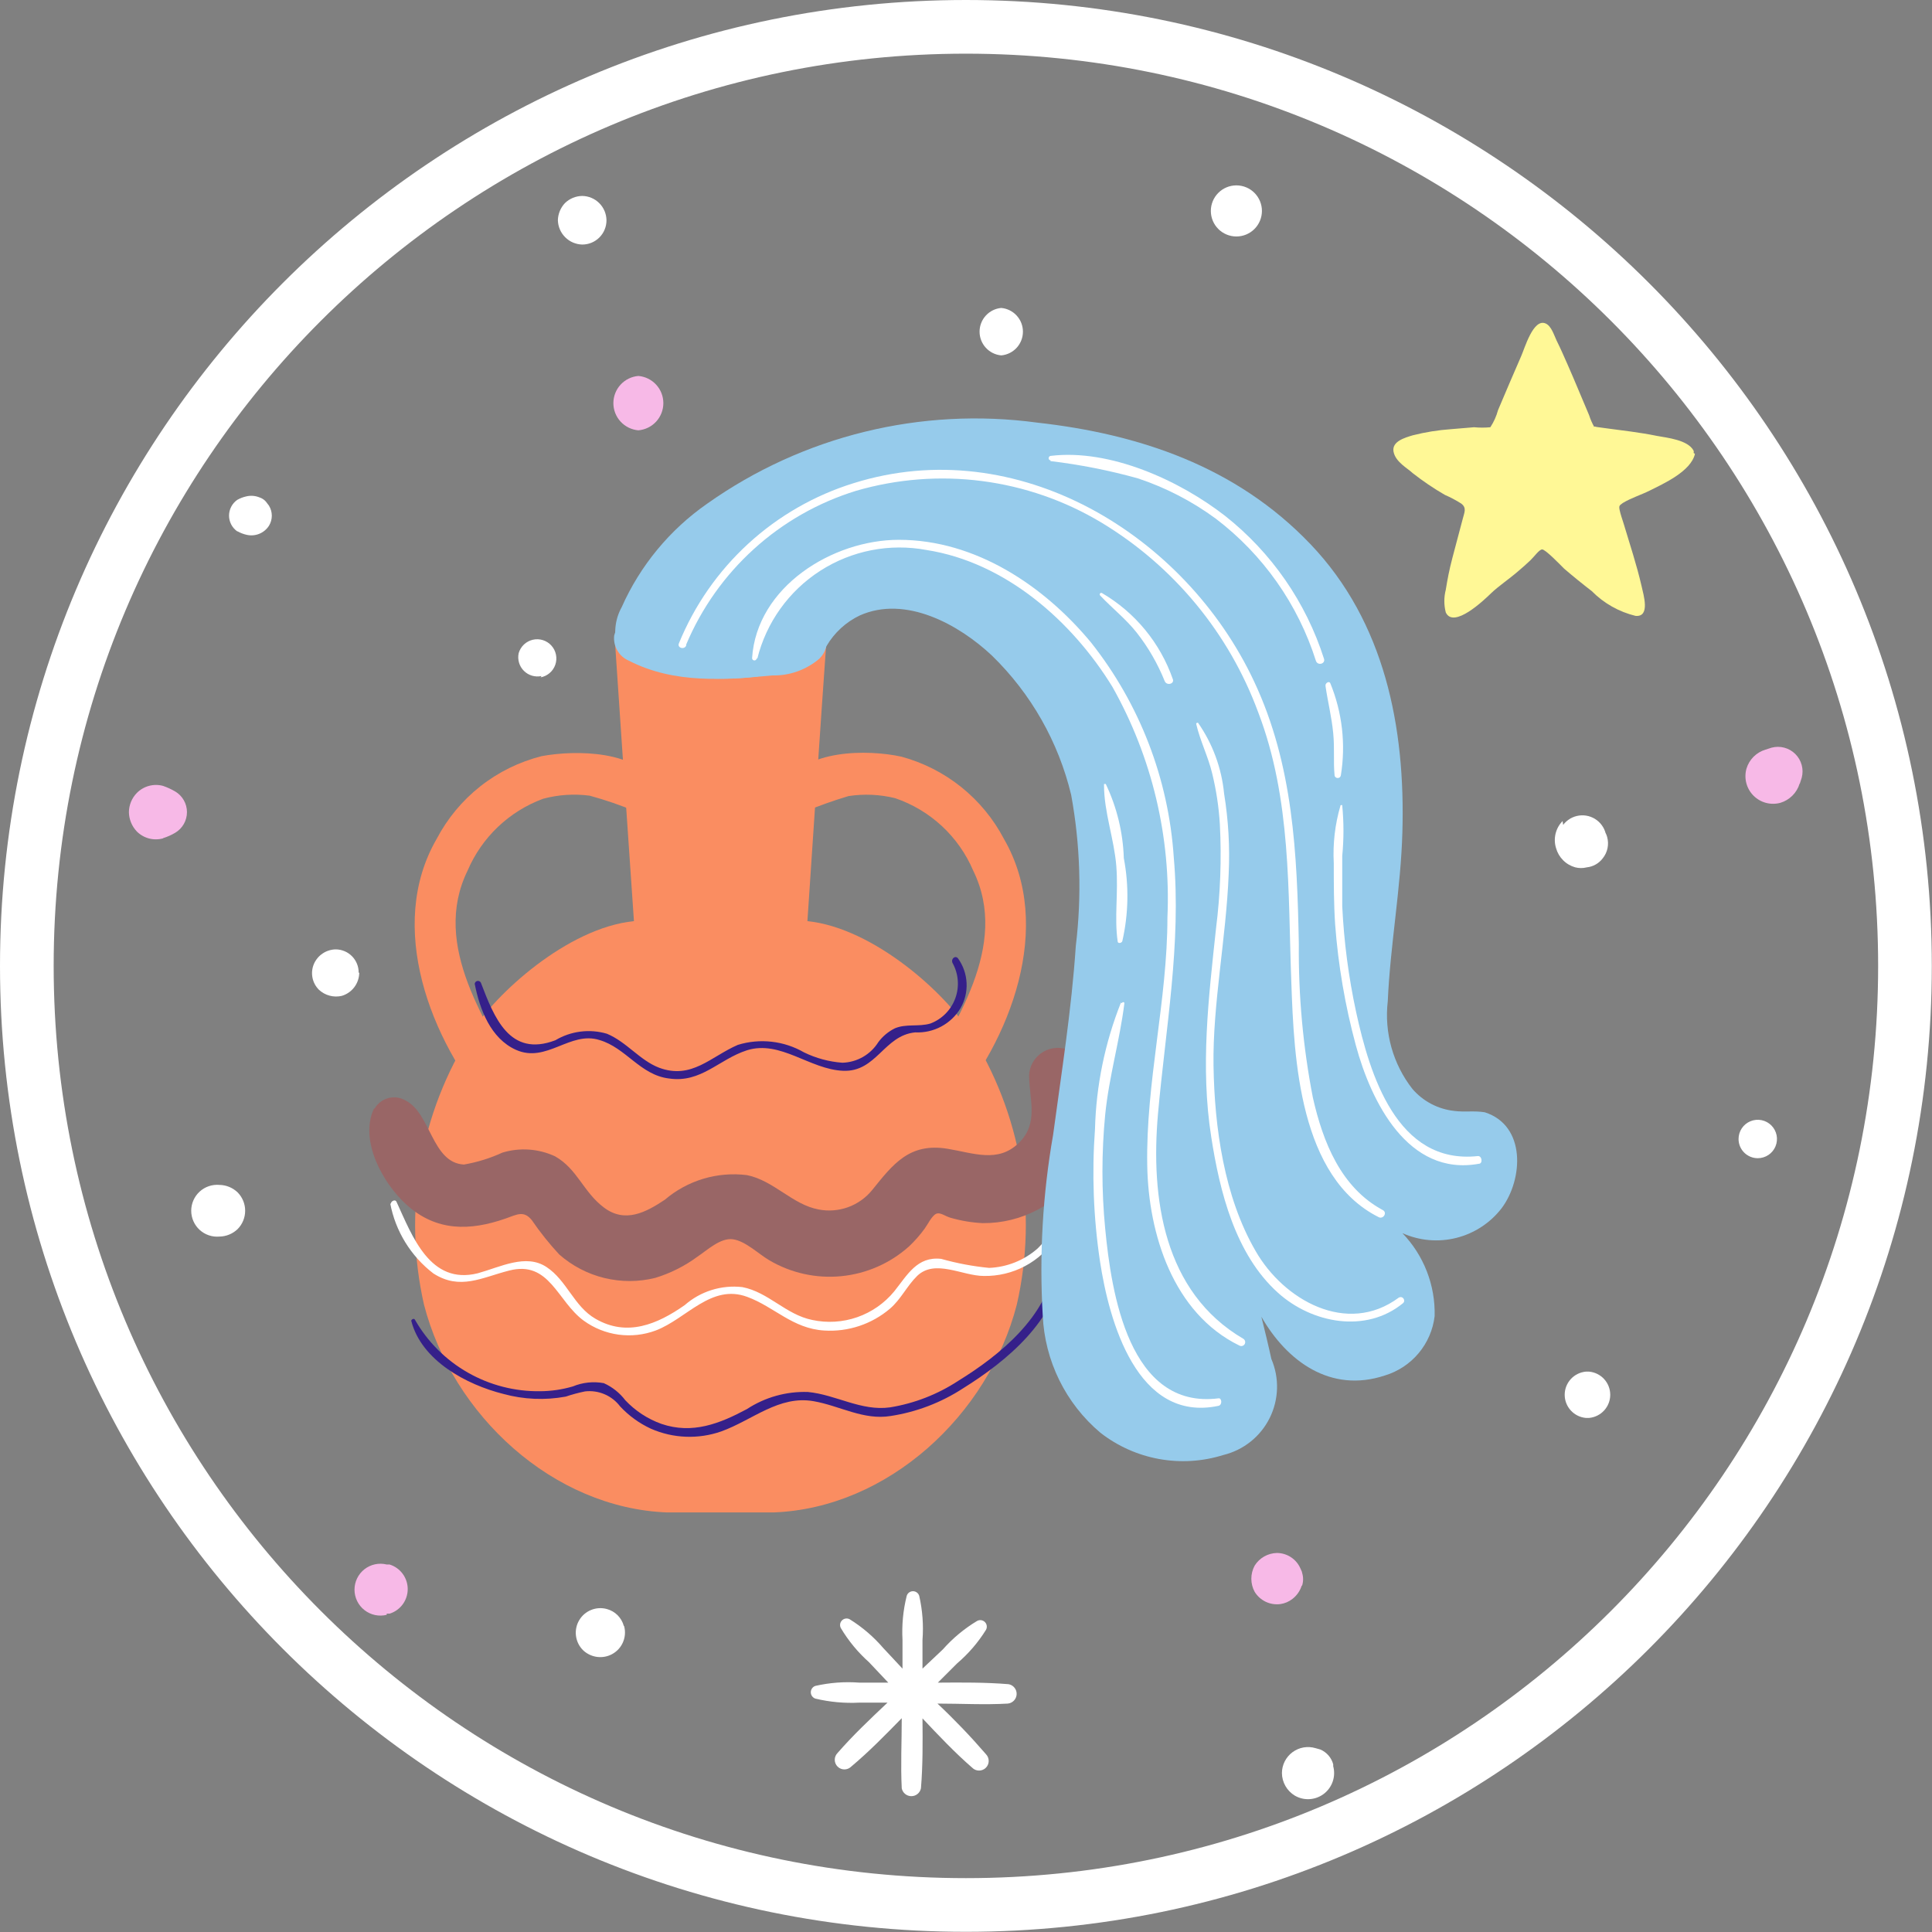 <svg width="180" height="180" viewBox="0 0 180 180" fill="none" xmlns="http://www.w3.org/2000/svg">
<rect x="0" y="0" width="180" height="180" fill="#808080" stroke="none"/>
<g clip-path="url(#clip0_2288_5915)">
<path d="M177.482 89.991C177.482 138.311 138.311 177.482 89.991 177.482C41.671 177.482 2.5 138.311 2.5 89.991C2.5 41.671 41.671 2.5 89.991 2.5C138.311 2.5 177.482 41.671 177.482 89.991Z" stroke="white" stroke-width="5"/>
<path d="M90.349 96.202C88.201 92.622 81.4 86.447 75.225 85.821C75.851 76.46 76.353 68.818 77.015 59.457L72.558 60.03H61.819L57.273 59.457C57.9 68.818 58.419 76.46 59.063 85.821C52.835 86.447 46.087 92.676 43.921 96.202C41.545 99.924 39.93 104.08 39.171 108.43C38.413 112.781 38.524 117.238 39.501 121.545C42.167 131.854 51.528 140.517 62.177 140.911H72.057C82.706 140.517 92.085 131.854 94.734 121.545C95.72 117.241 95.841 112.784 95.088 108.433C94.335 104.082 92.724 99.924 90.349 96.202Z" fill="#FA8D61"/>
<path d="M76.961 59.206C76.442 57.971 73.829 57.023 70.285 56.755C66.321 56.261 62.296 56.664 58.508 57.936C58.193 58.004 57.903 58.162 57.674 58.391C57.446 58.619 57.288 58.908 57.22 59.224C57.169 59.707 57.273 60.193 57.518 60.611C57.763 61.03 58.135 61.359 58.58 61.551C62.84 63.735 67.529 63.341 71.95 62.929C73.553 62.966 75.114 62.412 76.335 61.372C76.621 61.099 76.831 60.755 76.941 60.374C77.051 59.993 77.058 59.591 76.961 59.206Z" fill="#96CBEB"/>
<path d="M61.212 73.203C59.422 69.909 53.676 69.856 50.473 70.446C48.39 70.97 46.441 71.928 44.754 73.257C43.066 74.587 41.679 76.258 40.683 78.16C35.975 86.286 40.092 96.953 45.801 103.54C47.197 105.133 49.649 103.092 48.665 101.32C45.408 95.414 40.128 88.13 43.564 81.114C44.219 79.578 45.181 78.192 46.39 77.041C47.6 75.89 49.032 74.998 50.598 74.42C52.015 74.038 53.493 73.941 54.947 74.133C56.416 74.534 57.857 75.031 59.261 75.619C59.57 75.68 59.889 75.651 60.183 75.538C60.476 75.424 60.732 75.229 60.919 74.976C61.106 74.724 61.218 74.422 61.242 74.109C61.265 73.795 61.199 73.481 61.05 73.203H61.212Z" fill="#FA8D61"/>
<path d="M74.975 75.619C76.31 75.066 77.672 74.582 79.056 74.169C80.504 73.948 81.982 74.014 83.405 74.366C85.022 74.918 86.505 75.804 87.757 76.966C89.009 78.129 90.002 79.542 90.671 81.114C94.108 88.13 88.882 95.432 85.571 101.32C84.604 103.11 87.02 105.151 88.434 103.54C94.144 96.953 98.242 86.304 93.535 78.16C92.558 76.296 91.206 74.653 89.564 73.335C87.923 72.017 86.027 71.052 83.996 70.5C80.828 69.802 74.885 69.802 73.114 73.203C72.966 73.481 72.899 73.795 72.922 74.109C72.946 74.423 73.058 74.724 73.245 74.976C73.432 75.229 73.688 75.424 73.981 75.538C74.275 75.651 74.594 75.68 74.903 75.619H74.975Z" fill="#FA8D61"/>
<path d="M44.227 91.656C44.692 94.036 45.712 96.757 48.075 97.812C50.92 99.083 53.122 96.023 55.86 96.9C58.312 97.616 59.655 100.157 62.321 100.479C65.328 100.927 66.975 98.689 69.606 97.848C72.72 96.882 75.441 99.638 78.555 99.763C81.669 99.889 82.349 96.47 85.267 96.184C86.109 96.226 86.947 96.038 87.691 95.641C88.435 95.244 89.057 94.652 89.491 93.929C89.9 93.215 90.096 92.398 90.054 91.577C90.013 90.755 89.737 89.962 89.258 89.293C89.025 88.989 88.578 89.293 88.739 89.705C89.018 90.203 89.186 90.756 89.232 91.325C89.278 91.895 89.201 92.467 89.005 93.004C88.81 93.541 88.501 94.029 88.1 94.436C87.699 94.843 87.215 95.158 86.681 95.36C85.589 95.683 84.425 95.36 83.37 95.808C82.761 96.109 82.234 96.551 81.83 97.097C81.473 97.667 80.981 98.14 80.397 98.474C79.813 98.808 79.156 98.993 78.483 99.012C77.239 98.921 76.024 98.593 74.904 98.045C73.98 97.513 72.957 97.176 71.898 97.056C70.839 96.936 69.766 97.035 68.747 97.347C66.223 98.439 64.433 100.605 61.409 99.477C59.619 98.797 58.366 97.061 56.54 96.309C55.742 96.075 54.904 96.008 54.079 96.113C53.253 96.218 52.458 96.492 51.744 96.918C47.466 98.546 46.034 94.77 44.799 91.548C44.767 91.488 44.716 91.441 44.654 91.413C44.592 91.386 44.523 91.38 44.457 91.396C44.391 91.413 44.333 91.451 44.291 91.504C44.249 91.558 44.227 91.624 44.227 91.691V91.656Z" fill="#35208A"/>
<path d="M34.83 103.307C33.469 106.26 35.653 110.234 37.89 112.256C40.664 114.744 43.779 114.69 47.108 113.527C48.182 113.151 48.79 112.757 49.542 113.67C50.314 114.8 51.17 115.871 52.101 116.874C53.305 117.935 54.748 118.688 56.307 119.068C57.866 119.448 59.493 119.445 61.05 119.057C62.459 118.628 63.784 117.962 64.97 117.089C65.865 116.498 67.118 115.299 68.281 115.46C69.445 115.621 70.662 116.82 71.664 117.411C73.687 118.606 76.038 119.128 78.377 118.899C80.716 118.671 82.922 117.705 84.676 116.14C85.216 115.633 85.708 115.075 86.143 114.476C86.412 114.118 86.805 113.294 87.199 113.097C87.593 112.9 88.076 113.33 88.559 113.455C89.533 113.738 90.536 113.906 91.549 113.956C93.351 113.973 95.128 113.536 96.717 112.685C98.306 111.834 99.655 110.597 100.641 109.088C102.538 106.135 103.2 101.016 100.39 98.349C100.018 98.003 99.556 97.769 99.056 97.674C98.557 97.58 98.041 97.63 97.569 97.817C97.096 98.005 96.687 98.323 96.388 98.734C96.089 99.144 95.913 99.632 95.88 100.139C95.88 102.448 96.828 104.65 94.895 106.511C92.962 108.372 90.689 107.424 88.291 107.03C84.712 106.439 83.19 108.48 81.239 110.896C80.65 111.613 79.879 112.157 79.007 112.472C78.134 112.787 77.192 112.861 76.281 112.686C73.829 112.238 72.093 109.983 69.588 109.482C68.225 109.313 66.841 109.429 65.525 109.823C64.21 110.218 62.99 110.882 61.945 111.773C60.155 112.972 58.222 113.974 56.272 112.507C54.321 111.039 53.819 108.927 51.708 107.728C50.17 107.016 48.424 106.894 46.803 107.388C45.664 107.912 44.46 108.285 43.224 108.498C40.217 108.336 40.145 103.683 37.765 102.52C37.289 102.244 36.724 102.166 36.192 102.304C35.659 102.441 35.202 102.782 34.919 103.253L34.83 103.307Z" fill="#996666"/>
<path d="M36.352 112.095C36.839 114.701 38.274 117.034 40.379 118.646C42.866 120.239 44.889 119.022 47.43 118.377C51.207 117.393 51.923 121.259 54.393 123.049C55.347 123.74 56.458 124.185 57.625 124.344C58.793 124.503 59.982 124.372 61.087 123.961C63.968 122.87 66.259 119.576 69.624 120.829C72.147 121.76 73.848 123.782 76.783 123.961C79.017 124.105 81.219 123.373 82.922 121.921C83.942 121.044 84.497 119.809 85.446 118.878C87.11 117.268 89.67 118.878 91.656 118.878C92.996 118.903 94.32 118.586 95.504 117.956C96.686 117.327 97.689 116.406 98.417 115.28C99.144 114.155 99.573 112.862 99.661 111.525C99.75 110.188 99.496 108.85 98.923 107.638C98.744 107.281 98.135 107.531 98.279 107.907C98.911 109.308 99.093 110.871 98.802 112.38C98.51 113.89 97.758 115.272 96.65 116.337C95.4 117.428 93.815 118.059 92.157 118.127C90.644 117.98 89.147 117.698 87.683 117.285C85.446 117.035 84.533 118.789 83.316 120.31C82.41 121.414 81.218 122.247 79.87 122.718C78.521 123.188 77.069 123.278 75.673 122.977C73.204 122.476 71.593 120.382 69.159 119.916C68.196 119.807 67.221 119.9 66.296 120.19C65.371 120.479 64.517 120.959 63.789 121.599C61.23 123.389 58.42 124.57 55.484 122.87C53.462 121.706 52.818 119.29 50.903 118.037C48.987 116.784 46.643 118.037 44.513 118.628C40.056 119.738 38.41 115.156 36.942 111.97C36.799 111.666 36.352 111.97 36.423 112.185L36.352 112.095Z" fill="white"/>
<path d="M38.32 123.067C39.268 126.771 43.474 129.009 46.893 129.868C48.788 130.389 50.777 130.475 52.71 130.118C53.296 129.92 53.894 129.759 54.5 129.635C55.12 129.562 55.748 129.652 56.323 129.897C56.898 130.142 57.398 130.533 57.775 131.031C58.586 131.902 59.559 132.607 60.639 133.107C62.717 134.021 65.065 134.111 67.207 133.358C70.124 132.302 72.576 129.975 75.816 130.548C78.25 130.977 80.452 132.338 82.975 131.926C85.382 131.558 87.683 130.679 89.723 129.349C93.839 126.789 98.385 122.995 98.994 117.912C98.994 117.411 98.296 117.429 98.224 117.912C97.598 122.637 93.141 126.27 89.275 128.651C87.354 129.911 85.189 130.753 82.922 131.121C80.237 131.496 77.892 129.939 75.279 129.689C73.263 129.62 71.275 130.176 69.588 131.282C67.046 132.642 64.504 133.644 61.623 132.66C60.343 132.203 59.19 131.448 58.258 130.458C57.734 129.768 57.045 129.22 56.254 128.865C55.284 128.688 54.283 128.794 53.372 129.17C52.384 129.461 51.359 129.611 50.329 129.617C47.967 129.651 45.639 129.051 43.586 127.88C41.534 126.709 39.833 125.01 38.66 122.959C38.57 122.762 38.266 122.959 38.32 123.102V123.067Z" fill="#35208A"/>
<path d="M138.334 103.629C137.385 103.468 136.454 103.629 135.506 103.504C133.985 103.343 132.582 102.607 131.586 101.446C129.78 99.132 128.957 96.2 129.295 93.284C129.528 88.022 130.512 82.814 130.656 77.534C130.942 67.78 129.027 57.954 122.082 50.687C115.138 43.42 106.064 40.431 96.649 39.376C85.807 37.907 74.812 40.606 65.883 46.928C62.397 49.357 59.642 52.693 57.918 56.575C57.603 57.144 57.408 57.77 57.343 58.416C57.278 59.062 57.346 59.715 57.542 60.334C58.321 61.253 59.386 61.883 60.567 62.124C64.505 63.417 68.727 63.585 72.755 62.607C74.031 62.361 75.247 61.868 76.335 61.157C76.612 60.867 76.841 60.535 77.015 60.173C77.737 58.945 78.809 57.961 80.094 57.345C84.371 55.43 89.347 58.186 92.425 61.086C96.061 64.627 98.617 69.126 99.799 74.062C100.649 78.709 100.794 83.457 100.229 88.147C99.835 94.054 98.904 99.871 98.117 105.723C97.144 111.281 96.82 116.933 97.15 122.565C97.243 124.657 97.768 126.707 98.692 128.587C99.616 130.466 100.919 132.133 102.52 133.483C104.119 134.73 105.996 135.571 107.991 135.932C109.987 136.294 112.04 136.166 113.975 135.559C114.9 135.335 115.766 134.911 116.511 134.317C117.256 133.724 117.862 132.975 118.288 132.123C118.714 131.271 118.949 130.337 118.977 129.384C119.005 128.432 118.825 127.486 118.449 126.61C118.163 125.286 117.841 123.979 117.518 122.673C119.881 126.807 123.962 129.832 129.027 128.15C130.254 127.779 131.346 127.058 132.169 126.076C132.993 125.093 133.512 123.892 133.662 122.619C133.699 121.195 133.452 119.778 132.936 118.451C132.42 117.124 131.644 115.912 130.656 114.887C132.235 115.597 134.007 115.753 135.686 115.331C137.365 114.909 138.853 113.933 139.909 112.56C141.913 109.876 142.2 104.864 138.334 103.629Z" fill="#96CBEB"/>
<path d="M70.554 61.372C71.394 57.991 73.494 55.058 76.425 53.175C79.357 51.292 82.897 50.6 86.322 51.242C93.66 52.387 99.87 57.846 103.647 64.003C107.33 70.542 109.103 77.984 108.766 85.481C108.766 93.231 106.743 100.855 106.886 108.587C106.994 114.977 109.303 122.351 115.46 125.357C115.543 125.407 115.642 125.422 115.736 125.399C115.83 125.375 115.911 125.315 115.961 125.232C116.011 125.149 116.025 125.05 116.002 124.956C115.978 124.862 115.919 124.781 115.835 124.731C108.408 120.382 107.191 111.63 107.889 103.755C108.587 95.879 110.072 87.933 109.356 79.861C108.872 72.563 106.182 65.585 101.642 59.851C97.275 54.589 90.904 50.293 83.744 50.293C77.57 50.293 70.5 54.66 70.07 61.319C70.07 61.375 70.093 61.43 70.133 61.47C70.174 61.511 70.228 61.533 70.285 61.533C70.342 61.533 70.397 61.511 70.437 61.47C70.477 61.43 70.5 61.375 70.5 61.319L70.554 61.372Z" fill="white"/>
<path d="M63.932 60.048C65.363 56.65 67.522 53.608 70.255 51.134C72.988 48.66 76.231 46.815 79.754 45.729C83.561 44.62 87.557 44.31 91.49 44.818C95.423 45.327 99.209 46.642 102.609 48.682C109.355 52.748 114.512 58.992 117.232 66.384C120.328 74.491 119.988 83.047 120.311 91.548C120.561 98.707 121.062 109.697 128.454 113.402C128.884 113.616 129.277 112.972 128.83 112.739C124.928 110.645 123.246 106.386 122.315 102.251C121.4 97.534 120.963 92.737 121.009 87.933C120.847 79.521 120.49 71.27 116.856 63.52C110.431 49.774 94.752 40.253 79.539 45.013C75.89 46.143 72.536 48.068 69.72 50.649C66.904 53.23 64.695 56.403 63.252 59.94C63.073 60.37 63.771 60.567 63.932 60.137V60.048Z" fill="white"/>
<path d="M111.45 67.457C111.808 69.015 112.56 70.482 112.936 72.057C113.317 73.614 113.556 75.201 113.652 76.8C113.819 80.038 113.699 83.284 113.294 86.501C112.596 93.016 111.826 99.388 112.847 105.92C113.634 111.003 115.084 116.874 119.075 120.453C122.243 123.299 127.254 124.248 130.709 121.42C130.995 121.187 130.709 120.686 130.315 120.901C125.482 124.48 119.576 121.098 116.981 116.552C114.046 111.504 113.151 105.025 113.061 99.298C112.972 93.571 114.243 87.396 114.475 81.4C114.592 78.904 114.448 76.403 114.046 73.937C113.816 71.562 112.978 69.287 111.612 67.332C111.612 67.332 111.433 67.332 111.45 67.44V67.457Z" fill="white"/>
<path d="M124.892 75.046C124.379 76.787 124.168 78.603 124.265 80.416C124.265 82.313 124.265 84.21 124.391 86.107C124.675 89.924 125.323 93.706 126.324 97.401C127.738 102.627 131.174 109.625 137.778 108.426C138.172 108.426 138.083 107.656 137.671 107.71C130.136 108.515 127.612 100.086 126.342 94.269C125.644 91.028 125.213 87.736 125.053 84.425C125.053 82.868 125.053 81.311 125.053 79.753C125.205 78.188 125.205 76.612 125.053 75.046C125.053 74.939 124.892 75.046 124.856 75.046H124.892Z" fill="white"/>
<path d="M104.435 93.41C102.942 97.162 102.124 101.149 102.018 105.186C101.717 109.302 101.873 113.437 102.484 117.518C103.325 123.049 105.92 132.588 113.527 130.977C113.903 130.888 113.831 130.226 113.527 130.279C105.186 131.335 103.54 120.453 102.967 114.458C102.627 110.934 102.627 107.386 102.967 103.862C103.325 100.282 104.327 96.953 104.757 93.463C104.757 93.356 104.578 93.32 104.524 93.463L104.435 93.41Z" fill="white"/>
<path d="M102.859 73.149C102.859 75.673 103.808 78.178 104.005 80.702C104.202 83.226 103.808 85.481 104.13 87.7C104.13 87.933 104.488 87.879 104.56 87.7C105.144 85.155 105.193 82.516 104.703 79.95C104.627 77.556 104.054 75.203 103.02 73.042H102.859V73.149Z" fill="white"/>
<path d="M123.497 63.932C123.711 65.399 124.069 66.813 124.212 68.299C124.356 69.784 124.212 70.912 124.338 72.218C124.338 72.523 124.857 72.63 124.928 72.218C125.393 69.33 125.052 66.37 123.944 63.663C123.837 63.395 123.461 63.663 123.497 63.86V63.932Z" fill="white"/>
<path d="M102.502 55.484C103.611 56.665 104.882 57.649 105.902 58.938C106.984 60.316 107.864 61.84 108.515 63.466C108.712 63.914 109.446 63.717 109.267 63.269C108.091 59.895 105.749 57.052 102.663 55.251C102.632 55.236 102.597 55.233 102.564 55.241C102.531 55.25 102.502 55.27 102.482 55.298C102.463 55.327 102.454 55.361 102.458 55.395C102.461 55.429 102.477 55.46 102.502 55.484Z" fill="white"/>
<path d="M97.848 42.955C100.605 43.285 103.334 43.823 106.009 44.566C108.613 45.432 111.065 46.7 113.276 48.325C117.674 51.674 120.93 56.3 122.601 61.569C122.762 62.052 123.514 61.855 123.352 61.372C121.678 56.123 118.474 51.493 114.153 48.074C109.875 44.745 103.414 41.81 97.902 42.472C97.687 42.472 97.579 42.848 97.902 42.901L97.848 42.955Z" fill="white"/>
<path d="M157.788 42.203C157.814 42.134 157.814 42.058 157.788 41.989C157.269 40.986 155.336 40.789 154.37 40.611C152.795 40.288 151.184 40.109 149.591 39.895L148.803 39.787C148.696 39.787 148.517 39.68 148.535 39.787C148.337 39.435 148.175 39.063 148.052 38.678C147.389 37.138 146.763 35.581 146.083 34.042C145.743 33.272 145.403 32.485 145.027 31.733C144.794 31.25 144.544 30.373 144.007 30.14C142.843 29.621 142.038 32.503 141.716 33.201C140.982 34.865 140.284 36.53 139.568 38.212C139.415 38.778 139.173 39.315 138.852 39.805C138.346 39.853 137.837 39.853 137.331 39.805L135.201 39.984C133.993 40.068 132.795 40.26 131.621 40.557C130.923 40.772 129.653 41.112 129.832 42.078C130.011 43.045 131.156 43.635 131.621 44.083C132.569 44.826 133.568 45.502 134.61 46.105C135.137 46.334 135.646 46.603 136.132 46.911C136.686 47.322 136.418 47.77 136.275 48.36C135.953 49.559 135.63 50.777 135.326 51.94C135.022 53.103 134.861 53.944 134.7 54.947C134.521 55.639 134.521 56.366 134.7 57.059C135.434 58.616 138.279 55.895 138.924 55.269C139.568 54.642 140.606 53.944 141.412 53.246C141.823 52.906 142.217 52.548 142.593 52.191C142.969 51.833 143.38 51.224 143.667 51.188C143.953 51.152 145.349 52.602 145.725 52.978C146.56 53.694 147.419 54.392 148.302 55.072C149.422 56.206 150.835 57.005 152.383 57.381C153.779 57.506 153.117 55.412 152.938 54.589C152.49 52.638 151.846 50.705 151.273 48.79C151.148 48.378 150.987 47.949 150.897 47.519C150.808 47.09 150.897 47.09 151.202 46.857C151.971 46.392 152.902 46.105 153.69 45.711C154.978 45.067 157.538 43.922 157.913 42.293C157.879 42.254 157.836 42.224 157.788 42.203Z" fill="#FFF896"/>
<path d="M93.964 156.912C91.781 156.733 89.579 156.751 87.378 156.768L89.167 154.979C90.216 154.084 91.122 153.034 91.852 151.864C91.921 151.749 91.95 151.614 91.934 151.481C91.918 151.347 91.859 151.222 91.765 151.126C91.671 151.03 91.547 150.968 91.414 150.949C91.281 150.931 91.146 150.957 91.029 151.023C89.838 151.739 88.764 152.632 87.843 153.672L85.946 155.462V152.795C86.052 151.415 85.95 150.028 85.641 148.679C85.603 148.554 85.526 148.445 85.421 148.368C85.317 148.291 85.19 148.249 85.06 148.249C84.93 148.249 84.803 148.291 84.698 148.368C84.594 148.445 84.516 148.554 84.478 148.679C84.14 150.023 84.008 151.411 84.084 152.795C84.084 153.672 84.084 154.585 84.084 155.462L82.295 153.547C81.394 152.497 80.337 151.592 79.162 150.862C79.047 150.801 78.916 150.778 78.787 150.797C78.657 150.816 78.538 150.877 78.446 150.969C78.353 151.061 78.293 151.18 78.274 151.309C78.255 151.439 78.278 151.57 78.339 151.685C79.048 152.875 79.936 153.95 80.97 154.871L82.76 156.768H80.075C78.696 156.663 77.308 156.766 75.959 157.073C75.837 157.116 75.731 157.196 75.656 157.302C75.581 157.407 75.541 157.534 75.541 157.663C75.541 157.793 75.581 157.919 75.656 158.025C75.731 158.131 75.837 158.211 75.959 158.254C77.306 158.576 78.692 158.703 80.075 158.63H82.688C81.078 160.151 79.467 161.672 78.035 163.319C77.866 163.488 77.772 163.716 77.772 163.954C77.772 164.193 77.866 164.421 78.035 164.59C78.203 164.758 78.432 164.853 78.67 164.853C78.909 164.853 79.137 164.758 79.306 164.59C80.97 163.194 82.492 161.637 84.013 160.08C84.013 162.263 83.905 164.465 84.013 166.612C84.054 166.819 84.166 167.005 84.329 167.139C84.493 167.272 84.697 167.345 84.908 167.345C85.119 167.345 85.323 167.272 85.486 167.139C85.649 167.005 85.761 166.819 85.803 166.612C85.982 164.465 85.964 162.281 85.946 160.097C87.449 161.69 88.953 163.283 90.581 164.697C90.75 164.866 90.978 164.96 91.217 164.96C91.455 164.96 91.684 164.866 91.852 164.697C92.021 164.529 92.115 164.3 92.115 164.062C92.115 163.824 92.021 163.595 91.852 163.426C90.432 161.78 88.927 160.208 87.342 158.719C89.525 158.719 91.727 158.845 93.892 158.719C94.112 158.698 94.317 158.598 94.469 158.438C94.621 158.278 94.709 158.067 94.718 157.847C94.727 157.626 94.655 157.41 94.517 157.238C94.378 157.066 94.182 156.95 93.964 156.912Z" fill="white"/>
<path d="M54.249 22.784C54.546 22.784 54.841 22.725 55.116 22.611C55.391 22.496 55.64 22.329 55.85 22.117C56.059 21.906 56.225 21.655 56.337 21.38C56.45 21.104 56.506 20.809 56.504 20.511C56.495 19.916 56.254 19.348 55.833 18.927C55.412 18.506 54.844 18.265 54.249 18.256C53.647 18.262 53.07 18.499 52.638 18.918C52.229 19.35 51.993 19.917 51.976 20.511C51.989 21.11 52.233 21.68 52.657 22.103C53.08 22.527 53.65 22.77 54.249 22.784Z" fill="white"/>
<path d="M93.284 33.111C93.836 33.062 94.349 32.807 94.723 32.398C95.097 31.989 95.304 31.455 95.304 30.901C95.304 30.347 95.097 29.813 94.723 29.404C94.349 28.995 93.836 28.74 93.284 28.691C92.732 28.74 92.219 28.995 91.845 29.404C91.471 29.813 91.264 30.347 91.264 30.901C91.264 31.455 91.471 31.989 91.845 32.398C92.219 32.807 92.732 33.062 93.284 33.111Z" fill="white"/>
<path d="M115.191 22.032C115.822 22.032 116.428 21.782 116.874 21.335C117.321 20.889 117.571 20.283 117.571 19.652C117.571 19.021 117.321 18.415 116.874 17.969C116.428 17.522 115.822 17.271 115.191 17.271C114.56 17.271 113.954 17.522 113.508 17.969C113.061 18.415 112.811 19.021 112.811 19.652C112.811 20.283 113.061 20.889 113.508 21.335C113.954 21.782 114.56 22.032 115.191 22.032Z" fill="white"/>
<path d="M145.582 76.496C145.262 76.822 145.036 77.229 144.929 77.674C144.822 78.118 144.837 78.583 144.974 79.02C145.093 79.447 145.32 79.836 145.634 80.149C145.947 80.463 146.337 80.69 146.764 80.809C147.116 80.898 147.485 80.898 147.837 80.809C148.129 80.778 148.412 80.687 148.667 80.543C148.923 80.398 149.146 80.203 149.323 79.968C149.545 79.694 149.698 79.37 149.769 79.025C149.841 78.679 149.829 78.322 149.735 77.981C149.674 77.753 149.568 77.539 149.423 77.351C149.279 77.164 149.099 77.007 148.893 76.89C148.685 76.767 148.454 76.688 148.214 76.657C147.974 76.626 147.73 76.645 147.497 76.711H147.981H147.837H148.357L148.84 76.925C148.589 76.818 148.339 76.693 148.088 76.603L148.607 76.818C148.554 76.828 148.499 76.828 148.446 76.818L148.893 77.158L149.234 77.606L149.448 78.143C149.448 78.143 149.448 78.143 149.448 78.053V78.644V79.234C149.467 79.002 149.467 78.769 149.448 78.536C149.448 78.751 149.448 78.948 149.448 79.145C149.438 79.104 149.438 79.061 149.448 79.02L149.216 79.556C149.574 79.082 149.729 78.484 149.647 77.895C149.565 77.306 149.252 76.774 148.777 76.415C148.302 76.057 147.705 75.902 147.116 75.984C146.527 76.066 145.994 76.379 145.636 76.854L145.582 76.496Z" fill="white"/>
<path d="M163.766 107.907C164.12 107.907 164.466 107.802 164.761 107.605C165.055 107.409 165.284 107.129 165.42 106.802C165.555 106.475 165.591 106.115 165.522 105.768C165.453 105.421 165.282 105.102 165.032 104.852C164.782 104.601 164.463 104.431 164.116 104.362C163.768 104.293 163.408 104.328 163.081 104.464C162.754 104.599 162.475 104.828 162.278 105.123C162.082 105.417 161.977 105.763 161.977 106.117C161.977 106.592 162.165 107.047 162.501 107.383C162.836 107.718 163.292 107.907 163.766 107.907Z" fill="white"/>
<path d="M147.748 132.105H148.053C148.591 132.056 149.091 131.807 149.455 131.408C149.82 131.009 150.022 130.489 150.022 129.948C150.022 129.408 149.82 128.887 149.455 128.488C149.091 128.089 148.591 127.841 148.053 127.792H147.748C147.21 127.841 146.71 128.089 146.346 128.488C145.981 128.887 145.779 129.408 145.779 129.948C145.779 130.489 145.981 131.009 146.346 131.408C146.71 131.807 147.21 132.056 147.748 132.105Z" fill="white"/>
<path d="M124.212 164.536V164.375C124.13 164.07 123.979 163.787 123.771 163.548C123.563 163.31 123.304 163.121 123.013 162.997L122.566 162.872C122.203 162.763 121.819 162.741 121.446 162.806C121.073 162.872 120.72 163.024 120.416 163.25C120.112 163.476 119.865 163.769 119.694 164.108C119.524 164.446 119.434 164.819 119.434 165.198C119.439 165.621 119.552 166.034 119.762 166.401C119.972 166.767 120.272 167.074 120.633 167.292C121.05 167.537 121.53 167.652 122.013 167.622C122.496 167.592 122.958 167.419 123.342 167.126C123.726 166.832 124.014 166.43 124.169 165.972C124.324 165.514 124.339 165.021 124.212 164.554V164.536Z" fill="white"/>
<path d="M58.115 151.471C58.011 151.099 57.814 150.76 57.541 150.487C57.268 150.214 56.929 150.017 56.557 149.914C56.069 149.775 55.548 149.804 55.078 149.994C54.607 150.183 54.212 150.524 53.956 150.963C53.7 151.401 53.597 151.912 53.663 152.415C53.729 152.919 53.96 153.386 54.32 153.744C54.647 154.057 55.059 154.267 55.504 154.35C55.949 154.433 56.408 154.384 56.826 154.209C57.336 153.994 57.751 153.603 57.994 153.106C58.238 152.609 58.293 152.041 58.15 151.506L58.115 151.471Z" fill="white"/>
<path d="M20.439 115.209C21.074 115.2 21.682 114.951 22.14 114.511C22.589 114.056 22.841 113.442 22.841 112.802C22.841 112.162 22.589 111.548 22.14 111.093C21.682 110.653 21.074 110.404 20.439 110.395C20.106 110.366 19.77 110.407 19.453 110.515C19.136 110.623 18.845 110.795 18.598 111.022C18.352 111.248 18.154 111.523 18.02 111.83C17.885 112.136 17.815 112.467 17.815 112.802C17.815 113.137 17.885 113.468 18.02 113.775C18.154 114.081 18.352 114.356 18.598 114.583C18.845 114.809 19.136 114.981 19.453 115.089C19.77 115.197 20.106 115.238 20.439 115.209Z" fill="white"/>
<path d="M33.416 90.6C33.416 90.03 33.189 89.484 32.787 89.081C32.384 88.678 31.837 88.452 31.268 88.452C30.836 88.461 30.416 88.594 30.057 88.835C29.698 89.076 29.417 89.415 29.245 89.812C29.075 90.213 29.028 90.655 29.111 91.082C29.194 91.51 29.403 91.903 29.711 92.21C29.991 92.473 30.333 92.663 30.704 92.763C31.076 92.863 31.466 92.87 31.841 92.783C32.303 92.647 32.71 92.367 33.002 91.984C33.295 91.601 33.459 91.135 33.469 90.653L33.416 90.6Z" fill="white"/>
<path d="M22.14 49.506C22.403 49.655 22.686 49.763 22.981 49.828C23.372 49.918 23.781 49.886 24.152 49.735C24.524 49.585 24.84 49.323 25.057 48.987C25.232 48.704 25.324 48.379 25.324 48.047C25.324 47.715 25.232 47.39 25.057 47.108L24.771 46.732C24.609 46.546 24.398 46.41 24.163 46.338C23.776 46.182 23.351 46.151 22.945 46.248C22.651 46.313 22.367 46.422 22.104 46.571C21.868 46.736 21.675 46.955 21.542 47.211C21.409 47.466 21.339 47.75 21.339 48.038C21.339 48.326 21.409 48.61 21.542 48.866C21.675 49.121 21.868 49.341 22.104 49.506H22.14Z" fill="white"/>
<path d="M50.365 63.108C50.678 63.051 50.971 62.911 51.213 62.703C51.455 62.495 51.636 62.226 51.739 61.923C51.842 61.621 51.862 61.297 51.797 60.985C51.733 60.673 51.586 60.383 51.372 60.147C51.158 59.91 50.884 59.735 50.58 59.639C50.275 59.544 49.951 59.532 49.64 59.604C49.329 59.676 49.044 59.83 48.812 60.049C48.581 60.269 48.412 60.547 48.324 60.853C48.26 61.146 48.271 61.45 48.356 61.738C48.44 62.026 48.595 62.288 48.807 62.5C49.02 62.712 49.281 62.867 49.569 62.952C49.857 63.036 50.161 63.047 50.454 62.983L50.365 63.108Z" fill="white"/>
<path d="M59.475 40.092C60.11 40.038 60.702 39.748 61.133 39.279C61.564 38.81 61.803 38.196 61.803 37.559C61.803 36.922 61.564 36.308 61.133 35.839C60.702 35.37 60.11 35.08 59.475 35.026C58.84 35.08 58.248 35.37 57.817 35.839C57.386 36.308 57.147 36.922 57.147 37.559C57.147 38.196 57.386 38.81 57.817 39.279C58.248 39.748 58.84 40.038 59.475 40.092Z" fill="#F7B9E7"/>
<path d="M15.196 78.089C15.589 77.966 15.968 77.798 16.323 77.588C16.657 77.39 16.934 77.108 17.126 76.771C17.318 76.433 17.419 76.052 17.419 75.664C17.419 75.275 17.318 74.894 17.126 74.557C16.934 74.219 16.657 73.938 16.323 73.74C15.965 73.531 15.587 73.357 15.196 73.221C14.765 73.103 14.311 73.102 13.88 73.218C13.448 73.335 13.056 73.564 12.744 73.883C12.277 74.363 12.015 75.004 12.01 75.673C12.024 76.34 12.285 76.978 12.744 77.463C13.058 77.778 13.451 78.004 13.882 78.118C14.313 78.231 14.767 78.227 15.196 78.107V78.089Z" fill="#F7B9E7"/>
<path d="M121.313 147.73C121.437 147.34 121.437 146.921 121.313 146.531C121.313 146.423 121.187 146.226 121.169 146.155C120.987 145.721 120.681 145.351 120.289 145.09C119.898 144.829 119.438 144.689 118.968 144.687C118.551 144.696 118.143 144.808 117.78 145.015C117.418 145.221 117.112 145.514 116.892 145.869C116.69 146.242 116.584 146.661 116.584 147.086C116.584 147.511 116.69 147.929 116.892 148.303C117.138 148.706 117.495 149.028 117.921 149.232C118.347 149.435 118.822 149.51 119.29 149.448C119.702 149.389 120.091 149.222 120.418 148.965C120.824 148.651 121.124 148.22 121.277 147.73H121.313Z" fill="#F7B9E7"/>
<path d="M36.028 150.343H36.297C36.786 150.192 37.214 149.887 37.518 149.475C37.822 149.063 37.986 148.564 37.986 148.052C37.986 147.54 37.822 147.041 37.518 146.629C37.214 146.217 36.786 145.913 36.297 145.761H36.028C35.672 145.672 35.301 145.666 34.942 145.742C34.583 145.819 34.246 145.976 33.957 146.202C33.667 146.428 33.434 146.717 33.273 147.047C33.112 147.377 33.028 147.739 33.028 148.106C33.028 148.473 33.112 148.835 33.273 149.165C33.434 149.495 33.667 149.784 33.957 150.01C34.246 150.236 34.583 150.393 34.942 150.469C35.301 150.545 35.672 150.539 36.028 150.45V150.343Z" fill="#F7B9E7"/>
<path d="M167.686 73.006L167.865 72.451C167.966 72.063 167.964 71.655 167.858 71.268C167.753 70.882 167.548 70.529 167.263 70.247C166.979 69.964 166.625 69.761 166.237 69.658C165.85 69.555 165.442 69.555 165.055 69.659L164.5 69.838C164.075 69.962 163.689 70.191 163.376 70.503C163.063 70.816 162.834 71.203 162.71 71.628C162.59 72.067 162.587 72.53 162.704 72.97C162.82 73.41 163.051 73.811 163.373 74.133C163.695 74.455 164.096 74.686 164.536 74.802C164.976 74.918 165.439 74.916 165.878 74.796C166.301 74.668 166.685 74.437 166.997 74.125C167.309 73.813 167.54 73.428 167.668 73.006H167.686Z" fill="#F7B9E7"/>
</g>
<defs>
<clipPath id="clip0_2288_5915">
<rect width="180" height="180" fill="white"/>
</clipPath>
</defs>
</svg>
